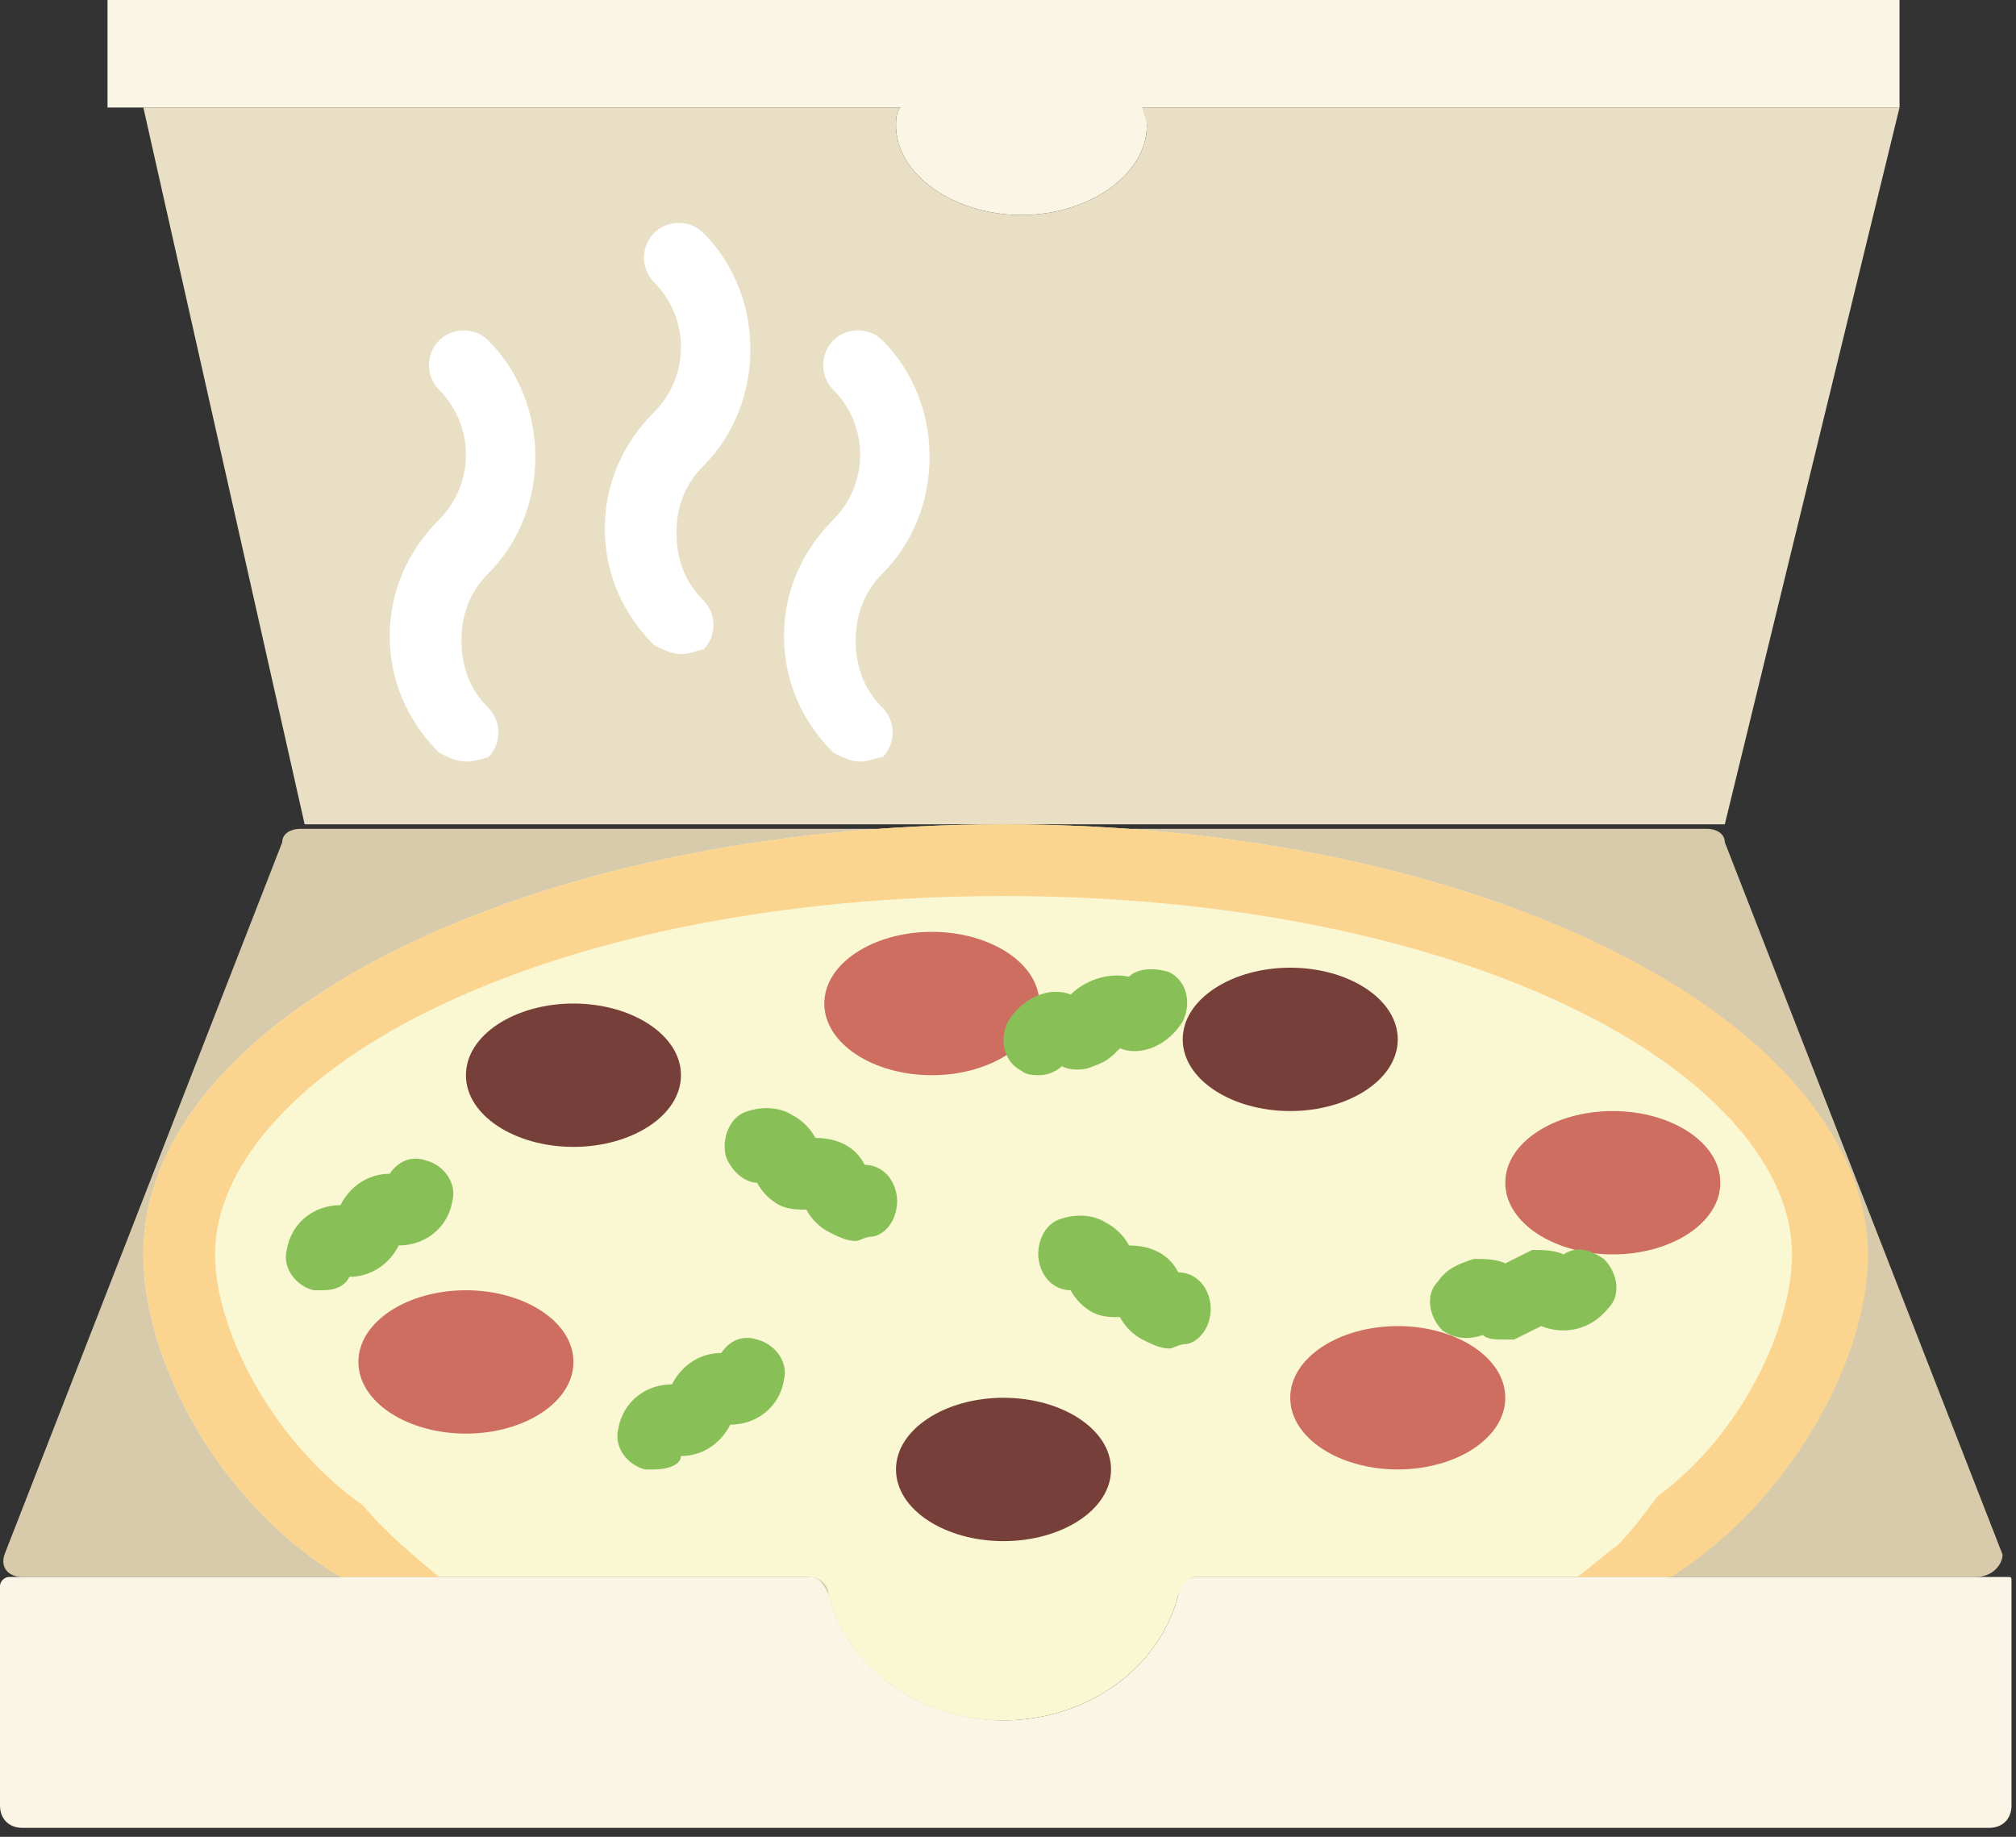 
<svg xmlns="http://www.w3.org/2000/svg" viewBox="0 0 45 41" >
<rect x="0" y="0" width="45" height="41" fill="#333333" stroke="none"/>
<style type="text/css">
	.pizza-st0{fill:#D8CBAB;}
	.pizza-st1{fill:#FAF5E5;}
	.pizza-st2{fill:#FAF8D2;}
	.pizza-st3{fill:#E8DFC5;}
	.pizza-st4{fill:#CD6E61;}
	.pizza-st5{fill:#773F3A;}
	.pizza-st6{fill:#88C057;}
	.pizza-st7{fill:#FBD490;}
	.pizza-st8{fill:#FFFFFF;}
</style>
<g>
	<path class="pizza-st0" d="M44.7,34.7l-6.2-15.9c0-0.2-0.2-0.3-0.4-0.3H6.7c-0.2,0-0.4,0.1-0.4,0.3L0.1,34.7c-0.1,0.3,0.1,0.5,0.4,0.5
		h17.5c0.2,0,0.4,0.2,0.4,0.4c0.4,1.6,2,2.8,3.9,2.8c1.9,0,3.5-1.2,3.9-2.8c0-0.2,0.2-0.4,0.4-0.4h17.5
		C44.5,35.2,44.7,34.9,44.7,34.7L44.7,34.7z M44.7,34.7"/>
	<path class="pizza-st1" d="M26.7,35.2c-0.2,0-0.4,0.2-0.4,0.4c-0.4,1.6-2,2.8-3.9,2.8c-1.9,0-3.5-1.2-3.9-2.8c-0.1-0.2-0.2-0.4-0.4-0.4
		H0.2c-0.1,0-0.2,0.1-0.2,0.2v4.9c0,0.3,0.2,0.5,0.5,0.5h43.9c0.3,0,0.5-0.2,0.5-0.5v-5c0-0.1,0-0.1-0.1-0.1H26.7z M26.7,35.2"/>
	<path class="pizza-st2" d="M7.6,35.2h10.5c0.2,0,0.4,0.2,0.4,0.4c0.4,1.6,2,2.8,3.9,2.8c1.9,0,3.5-1.2,3.9-2.8c0.1-0.2,0.2-0.4,0.4-0.4
		h10.5c2.7-1.7,4.4-4.9,4.4-7.2c0-5.3-8.6-9.6-19.2-9.6c-10.6,0-19.2,4.3-19.2,9.6C3.2,30.3,4.8,33.5,7.6,35.2L7.6,35.2z M7.6,35.2"
		/>
	<path class="pizza-st1" d="M42.4,0h-40v2.4h17.7C20,2.5,20,2.7,20,2.8c0,1.1,1.3,2,2.8,2s2.8-0.9,2.8-2c0-0.1,0-0.3-0.1-0.4h16.9V0z
		 M42.4,0"/>
	<path class="pizza-st3" d="M25.5,2.4c0,0.1,0.1,0.3,0.1,0.4c0,1.1-1.3,2-2.8,2S20,3.9,20,2.8c0-0.1,0-0.3,0.1-0.4H3.2l3.6,16h31.7l3.9-16
		H25.5z M25.5,2.4"/>
	<path class="pizza-st4" d="M12.8,30.4c0,0.9-1.1,1.6-2.4,1.6C9.1,32,8,31.3,8,30.4c0-0.9,1.1-1.6,2.4-1.6C11.7,28.8,12.8,29.5,12.8,30.4
		L12.8,30.4z M12.8,30.4"/>
	<path class="pizza-st5" d="M15.2,24c0,0.9-1.1,1.6-2.4,1.6c-1.3,0-2.4-0.7-2.4-1.6s1.1-1.6,2.4-1.6C14.1,22.4,15.2,23.1,15.2,24L15.2,24z
		 M15.2,24"/>
	<path class="pizza-st4" d="M23.2,22.4c0,0.9-1.1,1.6-2.4,1.6c-1.3,0-2.4-0.7-2.4-1.6c0-0.9,1.1-1.6,2.4-1.6
		C22.1,20.8,23.2,21.5,23.2,22.4L23.2,22.4z M23.2,22.4"/>
	<path class="pizza-st5" d="M31.2,23.2c0,0.9-1.1,1.6-2.4,1.6c-1.3,0-2.4-0.7-2.4-1.6s1.1-1.6,2.4-1.6C30.1,21.6,31.2,22.3,31.2,23.2
		L31.2,23.2z M31.2,23.2"/>
	<path class="pizza-st4" d="M38.4,26.4c0,0.9-1.1,1.6-2.4,1.6c-1.3,0-2.4-0.7-2.4-1.6c0-0.9,1.1-1.6,2.4-1.6
		C37.3,24.8,38.4,25.5,38.4,26.4L38.4,26.4z M38.4,26.4"/>
	<path class="pizza-st4" d="M33.6,31.2c0,0.9-1.1,1.6-2.4,1.6c-1.3,0-2.4-0.7-2.4-1.6s1.1-1.6,2.4-1.6C32.5,29.6,33.6,30.3,33.6,31.2
		L33.6,31.2z M33.6,31.2"/>
	<path class="pizza-st5" d="M24.8,32.8c0,0.9-1.1,1.6-2.4,1.6c-1.3,0-2.4-0.7-2.4-1.6s1.1-1.6,2.4-1.6C23.7,31.2,24.8,31.9,24.8,32.8
		L24.8,32.8z M24.8,32.8"/>
	<path class="pizza-st6" d="M14.6,32.8c-0.1,0-0.1,0-0.2,0c-0.4-0.1-0.7-0.5-0.6-0.9c0.1-0.6,0.6-1,1.2-1c0.2-0.4,0.6-0.7,1.1-0.7
		c0.2-0.3,0.5-0.4,0.8-0.3c0.4,0.1,0.7,0.5,0.6,0.9c-0.1,0.6-0.6,1-1.2,1c-0.2,0.4-0.6,0.7-1.1,0.7C15.2,32.7,14.9,32.8,14.6,32.8
		L14.6,32.8z M14.6,32.8"/>
	<path class="pizza-st6" d="M7.2,28.8c-0.1,0-0.1,0-0.2,0c-0.4-0.1-0.7-0.5-0.6-0.9c0.1-0.6,0.6-1,1.2-1c0.2-0.4,0.6-0.7,1.1-0.7
		c0.2-0.3,0.5-0.4,0.8-0.3c0.4,0.1,0.7,0.5,0.6,0.9c-0.1,0.6-0.6,1-1.2,1c-0.2,0.4-0.6,0.7-1.1,0.7C7.7,28.7,7.5,28.8,7.2,28.8
		L7.2,28.8z M7.2,28.8"/>
	<path class="pizza-st6" d="M26.1,30.1c-0.2,0-0.4-0.1-0.6-0.2c-0.2-0.1-0.4-0.3-0.5-0.5c-0.2,0-0.4,0-0.6-0.1c-0.2-0.1-0.4-0.3-0.5-0.5
		c-0.3,0-0.6-0.2-0.7-0.6c-0.1-0.4,0.1-0.9,0.5-1c0.3-0.1,0.7-0.1,1,0.1c0.2,0.1,0.4,0.3,0.5,0.5c0.5,0,0.9,0.2,1.1,0.6
		c0.3,0,0.6,0.2,0.7,0.6c0.1,0.4-0.1,0.9-0.5,1C26.3,30,26.2,30.1,26.1,30.1L26.1,30.1z M26.4,28.7L26.4,28.7L26.4,28.7L26.4,28.7z
		 M24.8,27.9C24.8,27.9,24.8,27.9,24.8,27.9C24.8,27.9,24.8,27.9,24.8,27.9L24.8,27.9z M24.8,27.9"/>
	<path class="pizza-st6" d="M23.2,24c-0.1,0-0.3,0-0.4-0.1c-0.4-0.2-0.5-0.7-0.3-1.1c0.3-0.5,0.9-0.8,1.4-0.6c0.3-0.3,0.8-0.5,1.3-0.4
		c0.2-0.2,0.6-0.2,0.9-0.1c0.4,0.2,0.5,0.7,0.3,1.1c-0.3,0.5-0.9,0.8-1.4,0.6c-0.2,0.2-0.3,0.3-0.6,0.4c-0.2,0.1-0.5,0.1-0.7,0
		C23.6,23.9,23.4,24,23.2,24L23.2,24z M23.7,22.5L23.7,22.5z M24.2,22.3C24.2,22.3,24.2,22.3,24.2,22.3S24.2,22.3,24.2,22.3
		L24.2,22.3z M25.4,21.9C25.4,21.9,25.4,21.9,25.4,21.9C25.4,21.9,25.4,21.9,25.4,21.9L25.4,21.9z M25.4,21.9"/>
	<path class="pizza-st6" d="M33.6,29.9c-0.2,0-0.4,0-0.5-0.1c-0.3,0.1-0.6,0.1-0.9-0.1c-0.3-0.3-0.4-0.8-0.1-1.1c0.2-0.3,0.5-0.4,0.8-0.5
		c0.2,0,0.5,0,0.7,0.1c0.2-0.1,0.4-0.2,0.6-0.3c0.2,0,0.5,0,0.7,0.1c0.3-0.2,0.6-0.1,0.9,0.1c0.3,0.3,0.4,0.8,0.1,1.1
		c-0.4,0.5-1,0.6-1.5,0.4c-0.2,0.1-0.4,0.2-0.6,0.3C33.7,29.9,33.6,29.9,33.6,29.9L33.6,29.9z M34.6,29.5L34.6,29.5z M33.8,28.4
		L33.8,28.4L33.8,28.4z M33.8,28.4"/>
	<path class="pizza-st6" d="M19.1,27.7c-0.2,0-0.4-0.1-0.6-0.2c-0.2-0.1-0.4-0.3-0.5-0.5c-0.2,0-0.4,0-0.6-0.1c-0.2-0.1-0.4-0.3-0.5-0.5
		c-0.3,0-0.6-0.3-0.7-0.6c-0.1-0.4,0.1-0.9,0.5-1c0.3-0.1,0.7-0.1,1,0.1c0.2,0.1,0.4,0.3,0.5,0.5c0.5,0,0.9,0.2,1.1,0.6
		c0.3,0,0.6,0.2,0.7,0.6c0.1,0.4-0.1,0.9-0.5,1C19.3,27.6,19.2,27.7,19.1,27.7L19.1,27.7z M19.4,26.3L19.4,26.3z M17.8,25.5
		L17.8,25.5L17.8,25.5L17.8,25.5z M17.8,25.5"/>
	<path class="pizza-st7" d="M22.4,18.4c-10.6,0-19.2,4.3-19.2,9.6c0,2.3,1.6,5.5,4.4,7.2h2.2c-0.6-0.5-1.2-1-1.7-1.6h0
		c-2-1.4-3.3-3.9-3.3-5.6c0-1.9,1.7-3.9,4.7-5.4c3.4-1.7,8-2.6,12.9-2.6c4.9,0,9.5,0.9,12.9,2.6c3,1.5,4.7,3.5,4.7,5.4
		c0,1.6-1.1,4-3,5.4c0,0,0,0,0,0c-0.3,0.4-0.6,0.8-0.9,1.1c-0.3,0.2-0.6,0.5-0.9,0.7h2.1c2.7-1.7,4.4-4.9,4.4-7.2
		C41.6,22.7,33,18.4,22.4,18.4L22.4,18.4z M22.4,18.4"/>
	<path class="pizza-st8" d="M19.2,17c-0.2,0-0.4-0.1-0.6-0.2c-0.7-0.7-1.1-1.6-1.1-2.6c0-1,0.4-1.9,1.1-2.6c0.8-0.8,0.8-2.1,0-2.9
		c-0.3-0.3-0.3-0.8,0-1.1c0.3-0.3,0.8-0.3,1.1,0c1.4,1.4,1.4,3.8,0,5.2c-0.4,0.4-0.6,0.9-0.6,1.5c0,0.6,0.2,1.1,0.6,1.5
		c0.3,0.3,0.3,0.8,0,1.1C19.6,16.9,19.4,17,19.2,17L19.2,17z M19.2,17"/>
	<path class="pizza-st8" d="M10.4,17c-0.2,0-0.4-0.1-0.6-0.2c-0.7-0.7-1.1-1.6-1.1-2.6c0-1,0.4-1.9,1.1-2.6c0.8-0.8,0.8-2.1,0-2.9
		c-0.3-0.3-0.3-0.8,0-1.1c0.3-0.3,0.8-0.3,1.1,0c1.4,1.4,1.4,3.8,0,5.2c-0.4,0.4-0.6,0.9-0.6,1.5c0,0.6,0.2,1.1,0.6,1.5
		c0.3,0.3,0.3,0.8,0,1.1C10.9,16.9,10.6,17,10.4,17L10.4,17z M10.4,17"/>
	<path class="pizza-st8" d="M15.2,14.6c-0.2,0-0.4-0.1-0.6-0.2c-0.7-0.7-1.1-1.6-1.1-2.6c0-1,0.4-1.9,1.1-2.6c0.8-0.8,0.8-2.1,0-2.9
		c-0.3-0.3-0.3-0.8,0-1.1c0.3-0.3,0.8-0.3,1.1,0c1.4,1.4,1.4,3.8,0,5.2c-0.4,0.4-0.6,0.9-0.6,1.5c0,0.6,0.2,1.1,0.6,1.5
		c0.3,0.3,0.3,0.8,0,1.1C15.6,14.5,15.4,14.6,15.2,14.6L15.2,14.6z M15.2,14.6"/>
</g>
</svg>
